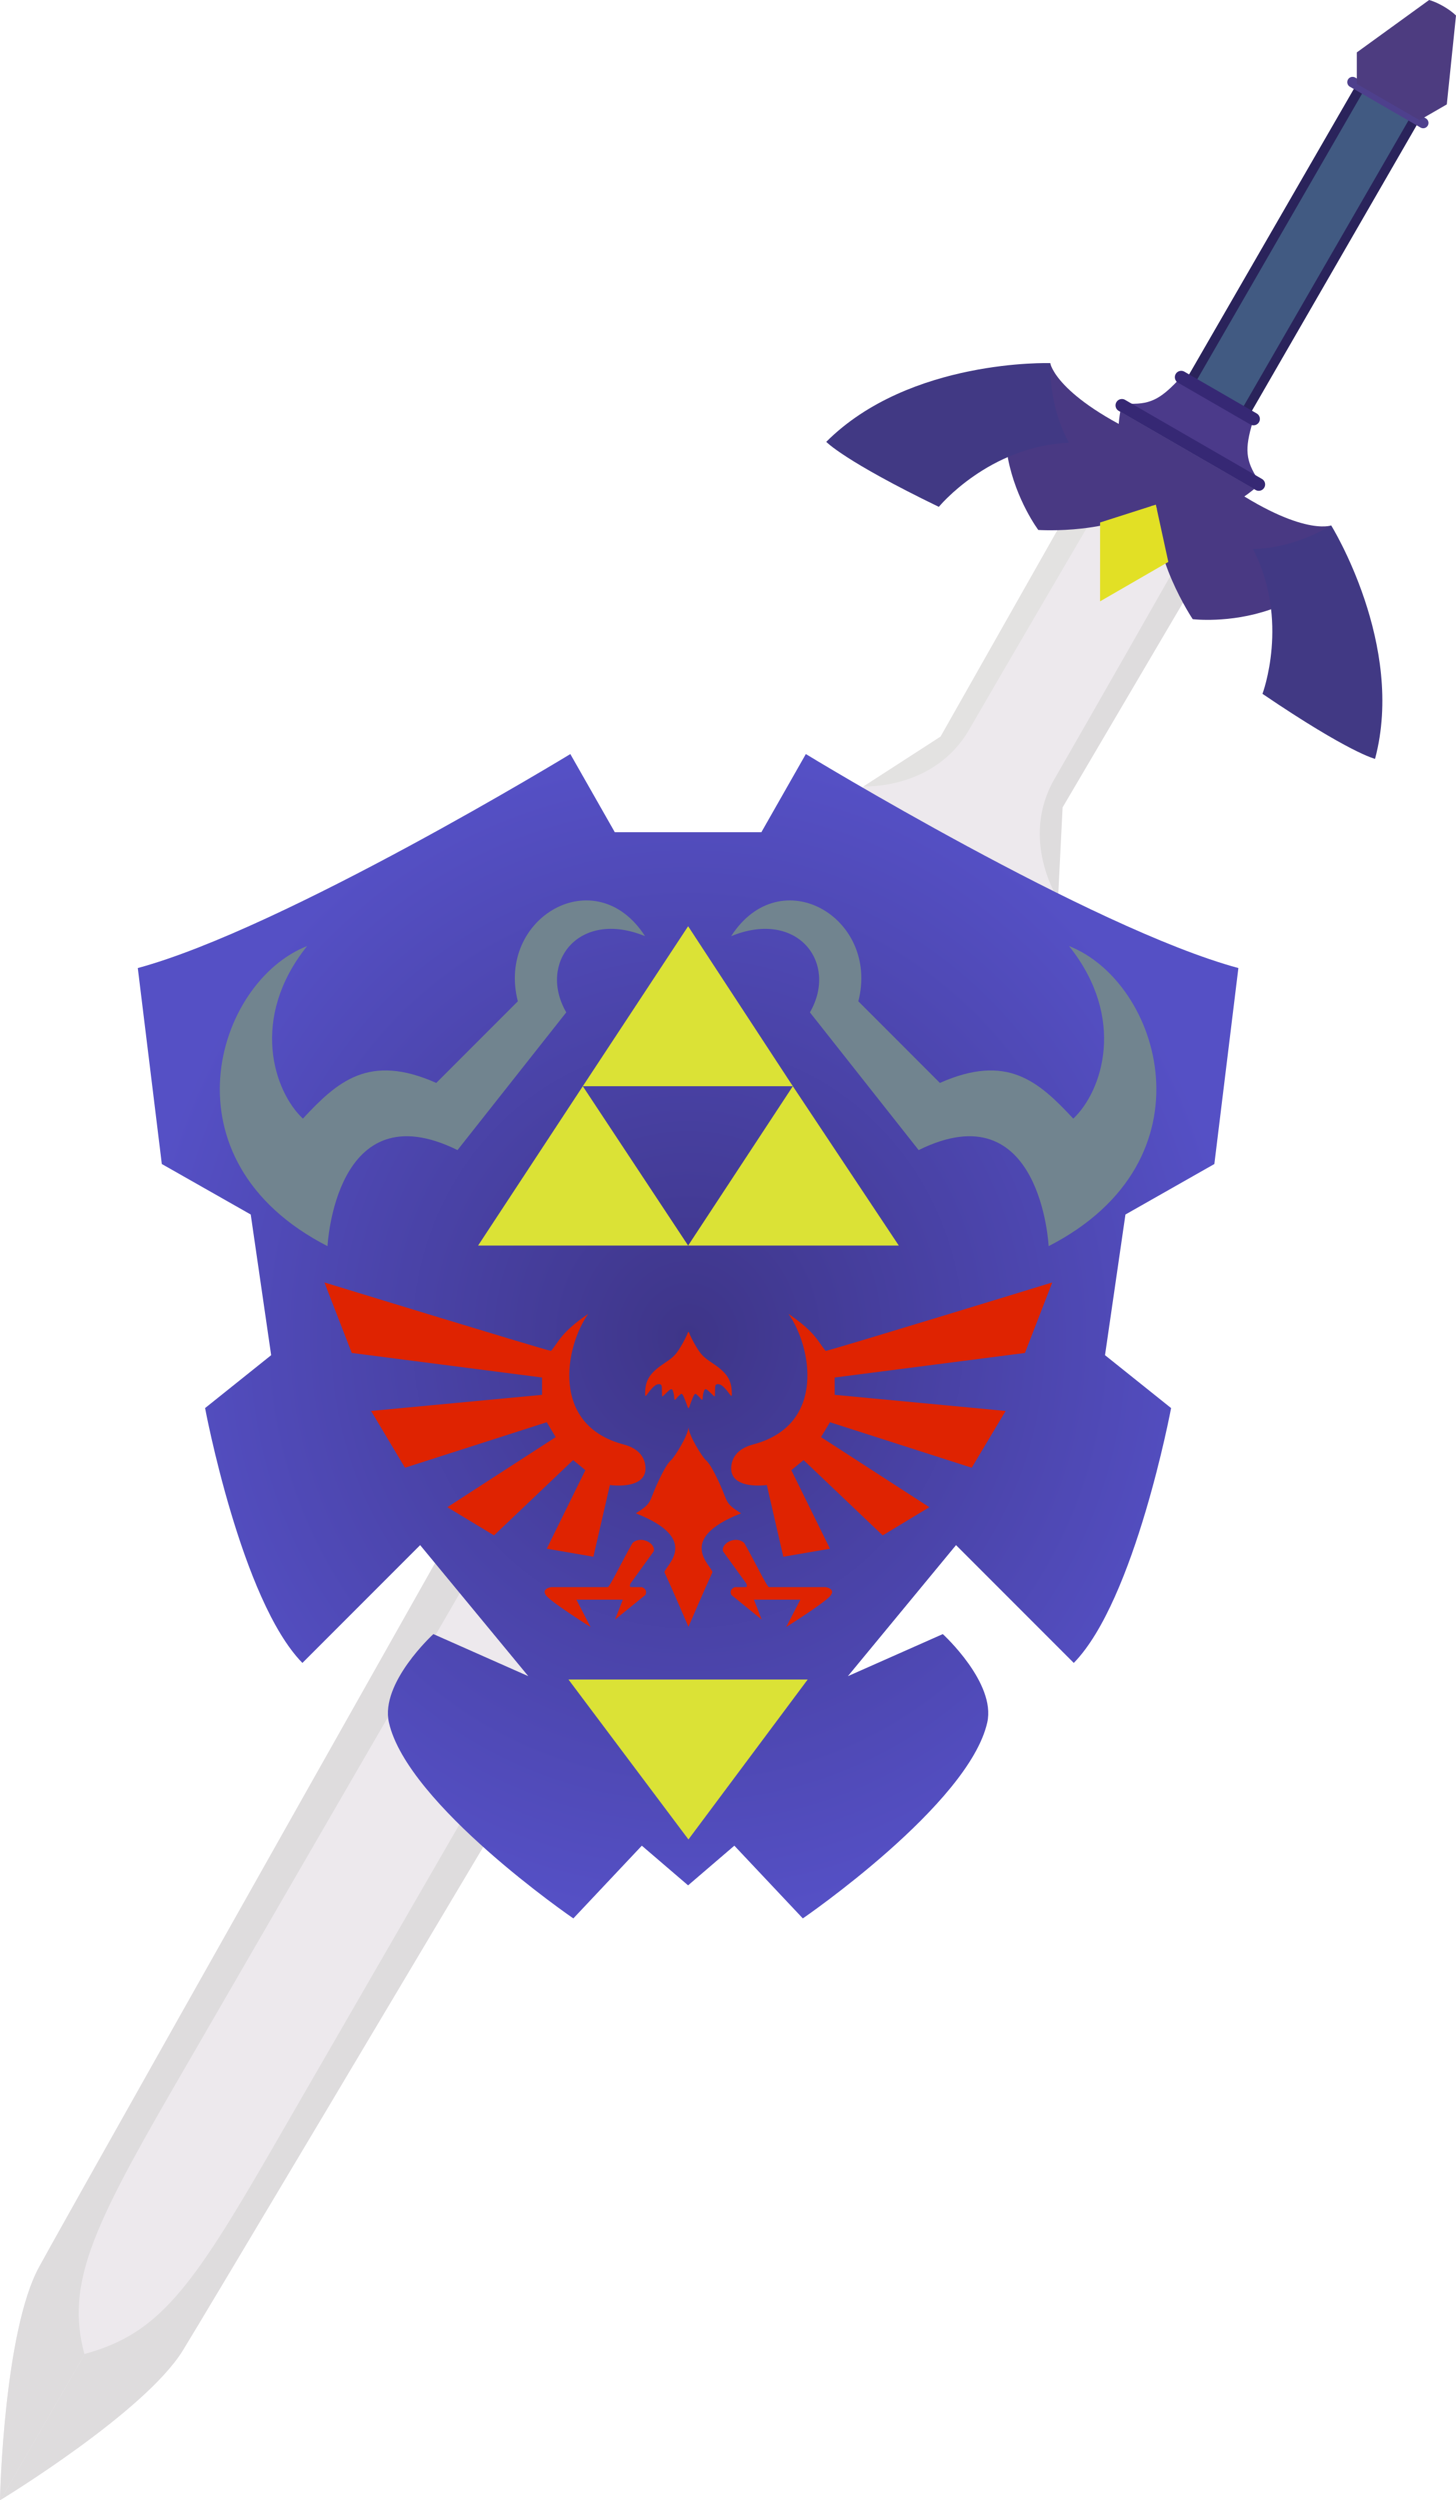 <?xml version="1.0" encoding="UTF-8" standalone="no"?>
<svg
   xmlns:dc="http://purl.org/dc/elements/1.1/"
   xmlns:cc="http://creativecommons.org/ns#"
   xmlns:rdf="http://www.w3.org/1999/02/22-rdf-syntax-ns#"
   xmlns:svg="http://www.w3.org/2000/svg"
   xmlns="http://www.w3.org/2000/svg"
   xmlns:xlink="http://www.w3.org/1999/xlink"
   xmlns:sodipodi="http://sodipodi.sourceforge.net/DTD/sodipodi-0.dtd"
   xmlns:inkscape="http://www.inkscape.org/namespaces/inkscape"
   sodipodi:docname="adult.svg"
   inkscape:version="1.0 (4035a4fb49, 2020-05-01)"
   id="svg2978"
   version="1.1"
   viewBox="0 0 229.018 393.034"
   height="393.034mm"
   width="229.018mm">
  <defs
     id="defs2972">
    <inkscape:path-effect
       split_items="false"
       oposite_fuse="false"
       fuse_paths="true"
       discard_orig_path="false"
       mode="free"
       lpeversion="1"
       is_visible="true"
       id="path-effect3995"
       center_point="588.951,701.807"
       end_point="571.29,523.42"
       start_point="570.69,879.689"
       effect="mirror_symmetry" />
    <linearGradient
       id="linearGradient3624"
       inkscape:collect="always">
      <stop
         id="stop3620"
         offset="0"
         style="stop-color:#3e3588;stop-opacity:1;" />
      <stop
         id="stop3622"
         offset="1"
         style="stop-color:#5550c5;stop-opacity:1" />
    </linearGradient>
    <meshgradient
       gradientTransform="matrix(0.265,0,0,0.265,-6.125,0)"
       y="28.572"
       x="22.857"
       gradientUnits="userSpaceOnUse"
       id="meshgradient3606"
       inkscape:collect="always">
      <meshrow
         id="meshrow3608">
        <meshpatch
           id="meshpatch3610">
          <stop
             id="stop3612"
             style="stop-color:#48595a;stop-opacity:1"
             path="c 264.762,0  529.523,0  794.285,0" />
          <stop
             id="stop3614"
             style="stop-color:#f8fbfd;stop-opacity:1"
             path="c 0,319.523  0,639.047  0,958.57" />
          <stop
             id="stop3616"
             style="stop-color:#1e2126;stop-opacity:1"
             path="c -264.762,0  -529.523,0  -794.285,0" />
          <stop
             id="stop3618"
             style="stop-color:#7c8667;stop-opacity:1"
             path="c 0,-319.523  0,-639.047  0,-958.57" />
        </meshpatch>
      </meshrow>
    </meshgradient>
    <radialGradient
       spreadMethod="pad"
       r="86.702"
       fy="133.467"
       fx="111.125"
       cy="133.467"
       cx="111.125"
       gradientTransform="matrix(1,0,0,1.058,-6.125,-7.688)"
       gradientUnits="userSpaceOnUse"
       id="radialGradient3628"
       xlink:href="#linearGradient3624"
       inkscape:collect="always" />
    <meshgradient
       gradientTransform="translate(18.575,-0.134)"
       y="-48.205"
       x="885.481"
       gradientUnits="userSpaceOnUse"
       id="meshgradient1153"
       inkscape:collect="always">
      <meshrow
         id="meshrow1155">
        <meshpatch
           id="meshpatch1157">
          <stop
             id="stop1159"
             style="stop-color:#1e304e;stop-opacity:1"
             path="c 3.577,0  7.154,0  10.73,0" />
          <stop
             id="stop1161"
             style="stop-color:#48608a;stop-opacity:1"
             path="c 0,2.075  0,4.15  0,6.226" />
          <stop
             id="stop1163"
             style="stop-color:#304767;stop-opacity:1"
             path="c -3.577,0  -7.154,0  -10.73,0" />
          <stop
             id="stop1165"
             style="stop-color:#1f3158;stop-opacity:1"
             path="c 0,-2.075  0,-4.15  0,-6.226" />
        </meshpatch>
      </meshrow>
    </meshgradient>
    <meshgradient
       gradientTransform="translate(21.916,2.005)"
       inkscape:collect="always"
       id="meshgradient1289"
       gradientUnits="userSpaceOnUse"
       x="882.16"
       y="-44.196">
      <meshrow
         id="meshrow1291">
        <meshpatch
           id="meshpatch1293">
          <stop
             id="stop1295"
             style="stop-color:#1e304e;stop-opacity:1"
             path="c 3.577,0  7.154,0  10.73,0" />
          <stop
             id="stop1297"
             style="stop-color:#48608a;stop-opacity:1"
             path="c 0,2.075  0,4.15  0,6.226" />
          <stop
             id="stop1299"
             style="stop-color:#304767;stop-opacity:1"
             path="c -3.577,0  -7.154,0  -10.73,0" />
          <stop
             id="stop1301"
             style="stop-color:#1f3158;stop-opacity:1"
             path="c 0,-2.075  0,-4.15  0,-6.226" />
        </meshpatch>
      </meshrow>
    </meshgradient>
    <meshgradient
       gradientTransform="translate(18.442,5.412)"
       inkscape:collect="always"
       id="meshgradient1344"
       gradientUnits="userSpaceOnUse"
       x="885.634"
       y="-41.39">
      <meshrow
         id="meshrow1346">
        <meshpatch
           id="meshpatch1348">
          <stop
             id="stop1350"
             style="stop-color:#1e304e;stop-opacity:1"
             path="c 3.577,0  7.154,0  10.73,0" />
          <stop
             id="stop1352"
             style="stop-color:#48608a;stop-opacity:1"
             path="c 0,2.075  0,4.15  0,6.226" />
          <stop
             id="stop1354"
             style="stop-color:#304767;stop-opacity:1"
             path="c -3.577,0  -7.154,0  -10.73,0" />
          <stop
             id="stop1356"
             style="stop-color:#1f3158;stop-opacity:1"
             path="c 0,-2.075  0,-4.15  0,-6.226" />
        </meshpatch>
      </meshrow>
    </meshgradient>
    <meshgradient
       y="-48.205"
       x="885.481"
       gradientTransform="translate(18.575,-0.134)"
       gradientUnits="userSpaceOnUse"
       id="meshgradient1387"
       inkscape:collect="always">
      <meshrow
         id="meshrow1399">
        <meshpatch
           id="meshpatch1397">
          <stop
             path="c 3.577,0  7.154,0  10.73,0"
             style="stop-color:#1e304e;stop-opacity:1"
             id="stop1389" />
          <stop
             path="c 0,2.075  0,4.15  0,6.226"
             style="stop-color:#48608a;stop-opacity:1"
             id="stop1391" />
          <stop
             path="c -3.577,0  -7.154,0  -10.73,0"
             style="stop-color:#304767;stop-opacity:1"
             id="stop1393" />
          <stop
             path="c 0,-2.075  0,-4.15  0,-6.226"
             style="stop-color:#1f3158;stop-opacity:1"
             id="stop1395" />
        </meshpatch>
      </meshrow>
    </meshgradient>
    <meshgradient
       y="-44.196"
       x="882.16"
       gradientTransform="translate(21.916,2.005)"
       gradientUnits="userSpaceOnUse"
       id="meshgradient1401"
       inkscape:collect="always">
      <meshrow
         id="meshrow1413">
        <meshpatch
           id="meshpatch1411">
          <stop
             path="c 3.577,0  7.154,0  10.73,0"
             style="stop-color:#1e304e;stop-opacity:1"
             id="stop1403" />
          <stop
             path="c 0,2.075  0,4.15  0,6.226"
             style="stop-color:#48608a;stop-opacity:1"
             id="stop1405" />
          <stop
             path="c -3.577,0  -7.154,0  -10.73,0"
             style="stop-color:#304767;stop-opacity:1"
             id="stop1407" />
          <stop
             path="c 0,-2.075  0,-4.15  0,-6.226"
             style="stop-color:#1f3158;stop-opacity:1"
             id="stop1409" />
        </meshpatch>
      </meshrow>
    </meshgradient>
    <meshgradient
       y="-41.39"
       x="885.634"
       gradientTransform="translate(18.442,5.412)"
       gradientUnits="userSpaceOnUse"
       id="meshgradient1415"
       inkscape:collect="always">
      <meshrow
         id="meshrow1427">
        <meshpatch
           id="meshpatch1425">
          <stop
             path="c 3.577,0  7.154,0  10.73,0"
             style="stop-color:#1e304e;stop-opacity:1"
             id="stop1417" />
          <stop
             path="c 0,2.075  0,4.15  0,6.226"
             style="stop-color:#48608a;stop-opacity:1"
             id="stop1419" />
          <stop
             path="c -3.577,0  -7.154,0  -10.73,0"
             style="stop-color:#304767;stop-opacity:1"
             id="stop1421" />
          <stop
             path="c 0,-2.075  0,-4.15  0,-6.226"
             style="stop-color:#1f3158;stop-opacity:1"
             id="stop1423" />
        </meshpatch>
      </meshrow>
    </meshgradient>
    <meshgradient
       y="-48.205"
       x="885.481"
       gradientTransform="translate(18.575,-0.134)"
       gradientUnits="userSpaceOnUse"
       id="meshgradient1441"
       inkscape:collect="always">
      <meshrow
         id="meshrow1453">
        <meshpatch
           id="meshpatch1451">
          <stop
             path="c 3.577,0  7.154,0  10.73,0"
             style="stop-color:#1e304e;stop-opacity:1"
             id="stop1443" />
          <stop
             path="c 0,2.075  0,4.15  0,6.226"
             style="stop-color:#48608a;stop-opacity:1"
             id="stop1445" />
          <stop
             path="c -3.577,0  -7.154,0  -10.73,0"
             style="stop-color:#304767;stop-opacity:1"
             id="stop1447" />
          <stop
             path="c 0,-2.075  0,-4.15  0,-6.226"
             style="stop-color:#1f3158;stop-opacity:1"
             id="stop1449" />
        </meshpatch>
      </meshrow>
    </meshgradient>
    <meshgradient
       y="-44.196"
       x="882.16"
       gradientTransform="translate(21.916,2.005)"
       gradientUnits="userSpaceOnUse"
       id="meshgradient1455"
       inkscape:collect="always">
      <meshrow
         id="meshrow1467">
        <meshpatch
           id="meshpatch1465">
          <stop
             path="c 3.577,0  7.154,0  10.73,0"
             style="stop-color:#1e304e;stop-opacity:1"
             id="stop1457" />
          <stop
             path="c 0,2.075  0,4.15  0,6.226"
             style="stop-color:#48608a;stop-opacity:1"
             id="stop1459" />
          <stop
             path="c -3.577,0  -7.154,0  -10.73,0"
             style="stop-color:#304767;stop-opacity:1"
             id="stop1461" />
          <stop
             path="c 0,-2.075  0,-4.15  0,-6.226"
             style="stop-color:#1f3158;stop-opacity:1"
             id="stop1463" />
        </meshpatch>
      </meshrow>
    </meshgradient>
    <meshgradient
       y="-41.39"
       x="885.634"
       gradientTransform="translate(18.442,5.412)"
       gradientUnits="userSpaceOnUse"
       id="meshgradient1469"
       inkscape:collect="always">
      <meshrow
         id="meshrow1481">
        <meshpatch
           id="meshpatch1479">
          <stop
             path="c 3.577,0  7.154,0  10.73,0"
             style="stop-color:#1e304e;stop-opacity:1"
             id="stop1471" />
          <stop
             path="c 0,2.075  0,4.15  0,6.226"
             style="stop-color:#48608a;stop-opacity:1"
             id="stop1473" />
          <stop
             path="c -3.577,0  -7.154,0  -10.73,0"
             style="stop-color:#304767;stop-opacity:1"
             id="stop1475" />
          <stop
             path="c 0,-2.075  0,-4.15  0,-6.226"
             style="stop-color:#1f3158;stop-opacity:1"
             id="stop1477" />
        </meshpatch>
      </meshrow>
    </meshgradient>
  </defs>
  <sodipodi:namedview
     inkscape:window-maximized="1"
     inkscape:window-y="-8"
     inkscape:window-x="-8"
     inkscape:window-height="1017"
     inkscape:window-width="1920"
     fit-margin-bottom="0"
     fit-margin-right="0"
     fit-margin-left="0"
     fit-margin-top="0"
     showgrid="false"
     inkscape:document-rotation="0"
     inkscape:current-layer="layer1"
     inkscape:document-units="mm"
     inkscape:cy="1603.0834"
     inkscape:cx="2220.7194"
     inkscape:zoom="0.175"
     inkscape:pageshadow="2"
     inkscape:pageopacity="0.0"
     borderopacity="1.0"
     bordercolor="#666666"
     pagecolor="#ffffff"
     id="base" />
  <g
     transform="translate(3.231,76.581)"
     id="layer1"
     inkscape:groupmode="layer"
     inkscape:label="Layer 1">
    <g
       transform="rotate(30,201.515,156.051)"
       id="g1620">
      <g
         id="g978"
         transform="translate(-1078,-422.096)">
        <path
           sodipodi:nodetypes="zccccccccccczczsccz"
           id="path3987"
           d="m 1169.393,784.659 c -0.314,-11.443 -2.622,-253.906 -2.622,-253.906 -0.057,-6.949 -1.393,-6.949 -1.393,-6.949 l -0.046,-5.613 v 0 l 6.576,-12.829 -0.343,-41.694 H 1183 l 11.435,0.038 -0.483,41.693 6.533,12.851 v 0 l -0.065,5.612 c 0,0 -1.337,0.061 -1.417,6.944 0,0 -3.125,242.454 -3.477,253.896 h 10e-5 c -0.352,11.442 -13.124,34.73 -13.124,34.73 -0.523,-0.906 -12.694,-23.331 -13.008,-34.774 z"
           style="fill:#ede9ed;fill-opacity:1;stroke:none;stroke-width:0.265px;stroke-linecap:butt;stroke-linejoin:miter;stroke-opacity:1" />
        <path
           d="m 1171.565,463.669 0.343,41.694 -6.576,12.829 c 0,0 9.917,-5.041 9.917,-16.036 0,-10.996 0.18,-38.378 0.18,-38.378 l -0.012,-0.108 z"
           style="fill:#e3e2e1;fill-opacity:1;stroke:none;stroke-width:0.265px;stroke-linecap:butt;stroke-linejoin:miter;stroke-opacity:1"
           id="path3987-3" />
        <path
           id="path3987-3-2"
           style="fill:#dedcdd;fill-opacity:1;stroke:none;stroke-width:0.265px;stroke-linecap:butt;stroke-linejoin:miter;stroke-opacity:1"
           d="m 1194.435,463.707 -0.343,41.694 6.576,12.829 c 0,0 -9.917,-5.041 -9.917,-16.036 0,-10.996 -0.18,-38.378 -0.18,-38.378 l 0.012,-0.108 z" />
        <path
           d="m 1165.379,523.804 c 0,2e-5 1.336,0.015 1.393,6.949 0,0 2.308,242.463 2.622,253.906 0.314,11.443 12.485,33.868 13.008,34.774 0,0 0.046,-0.087 0.05,-0.092 v -26.505 c -0.018,0.018 -0.034,0.035 -0.051,0.053 -7.931,-7.931 -8.795,-17.601 -8.795,-42.603 0,-25.002 0.301,-186.404 0.301,-199.901 0,-26.994 -8.527,-26.58 -8.527,-26.58 z"
           style="fill:#dedcdd;fill-opacity:1;stroke:none;stroke-width:2.007;stroke-linecap:round;stroke-linejoin:bevel;stop-color:#000000"
           id="rect931" />
        <path
           d="m 1200.42,523.863 c 0,0 -8.526,-0.414 -8.526,26.58 0,13.497 -0.039,174.751 -0.039,199.9 0,25.098 -0.889,33.944 -9.404,42.491 v 26.505 c 0.282,-0.516 12.727,-23.325 13.075,-34.637 0.352,-11.442 3.477,-253.896 3.477,-253.896 0.08,-6.884 1.416,-6.944 1.416,-6.944 z"
           style="fill:#dedcdd;fill-opacity:1;stroke:none;stroke-width:2.007;stroke-linecap:round;stroke-linejoin:bevel;stop-color:#000000"
           id="rect931-5" />
      </g>
      <g
         id="g1534">
        <path
           d="m 79.485,23.796 c 0,0 -2.673,11.225 1.737,16.303 4.41,5.078 9.755,7.35 9.755,7.35 0,0 11.132,-5.464 14.023,-13.222 2.891,7.758 14.023,13.222 14.023,13.222 0,0 5.346,-2.272 9.755,-7.35 4.41,-5.078 1.737,-16.303 1.737,-16.303 0,0 -3.341,4.143 -19.511,2.539 l -6.005,4.083 -6.005,-4.083 c -16.17,1.604 -19.51,-2.539 -19.51,-2.539 z"
           style="fill:#493983;fill-opacity:1;stroke:none;stroke-width:0.265px;stroke-linecap:butt;stroke-linejoin:miter;stroke-opacity:1"
           id="path997" />
        <path
           id="path1015"
           d="m 79.485,23.796 c 0,0 -19.511,10.424 -24.322,28.331 0,0 3.875,1.203 20.446,2e-6 0,0 2.005,-12.161 12.695,-18.976 0,0 -5.078,-2.673 -8.82,-9.355 z"
           style="fill:#413984;fill-opacity:1;stroke:none;stroke-width:0.265px;stroke-linecap:butt;stroke-linejoin:miter;stroke-opacity:1" />
        <path
           style="fill:#413984;fill-opacity:1;stroke:none;stroke-width:0.265px;stroke-linecap:butt;stroke-linejoin:miter;stroke-opacity:1"
           d="m 130.515,23.796 c 0,0 19.511,10.424 24.322,28.331 0,0 -3.875,1.203 -20.446,3e-6 0,0 -2.005,-12.161 -12.695,-18.976 0,0 5.078,-2.673 8.82,-9.355 z"
           id="path1015-4" />
      </g>
      <g
         id="g1526"
         transform="translate(-804.425,10.758)">
        <rect
           y="-48.433"
           x="904.465"
           height="53.721"
           width="9.921"
           id="rect1145"
           style="fill:#415a82;fill-opacity:1;stroke:none;stroke-width:1.465;stroke-linecap:round;stroke-linejoin:bevel;stroke-miterlimit:4;stroke-dasharray:none;stroke-opacity:1;stop-color:#000000" />
        <g
           transform="translate(-0.094)"
           id="g1361">
          <path
             style="color:#000000;font-style:normal;font-variant:normal;font-weight:normal;font-stretch:normal;font-size:medium;line-height:normal;font-family:sans-serif;font-variant-ligatures:normal;font-variant-position:normal;font-variant-caps:normal;font-variant-numeric:normal;font-variant-alternates:normal;font-variant-east-asian:normal;font-feature-settings:normal;font-variation-settings:normal;text-indent:0;text-align:start;text-decoration:none;text-decoration-line:none;text-decoration-style:solid;text-decoration-color:#000000;letter-spacing:normal;word-spacing:normal;text-transform:none;writing-mode:lr-tb;direction:ltr;text-orientation:mixed;dominant-baseline:auto;baseline-shift:baseline;text-anchor:start;white-space:normal;shape-padding:0;shape-margin:0;inline-size:0;clip-rule:nonzero;display:inline;overflow:visible;visibility:visible;opacity:1;isolation:auto;mix-blend-mode:normal;color-interpolation:sRGB;color-interpolation-filters:linearRGB;solid-color:#000000;solid-opacity:1;vector-effect:none;fill:url(#meshgradient1153);fill-opacity:1;fill-rule:nonzero;stroke:none;stroke-width:6.226;stroke-linecap:round;stroke-linejoin:miter;stroke-miterlimit:4;stroke-dasharray:none;stroke-dashoffset:0;stroke-opacity:1;color-rendering:auto;image-rendering:auto;shape-rendering:auto;text-rendering:auto;enable-background:accumulate;stop-color:#000000;stop-opacity:1"
             d="m 907.169,-48.338 a 3.113,3.113 0 0 0 -3.112,3.112 3.113,3.113 0 0 0 3.112,3.114 h 4.505 a 3.113,3.113 0 0 0 3.114,-3.114 3.113,3.113 0 0 0 -3.114,-3.112 z"
             id="path1151" />
          <path
             id="path1151-5"
             d="m 907.188,-42.192 a 3.113,3.113 0 0 0 -3.112,3.112 3.113,3.113 0 0 0 3.112,3.114 h 4.505 a 3.113,3.113 0 0 0 3.114,-3.114 3.113,3.113 0 0 0 -3.114,-3.112 z"
             style="color:#000000;font-style:normal;font-variant:normal;font-weight:normal;font-stretch:normal;font-size:medium;line-height:normal;font-family:sans-serif;font-variant-ligatures:normal;font-variant-position:normal;font-variant-caps:normal;font-variant-numeric:normal;font-variant-alternates:normal;font-variant-east-asian:normal;font-feature-settings:normal;font-variation-settings:normal;text-indent:0;text-align:start;text-decoration:none;text-decoration-line:none;text-decoration-style:solid;text-decoration-color:#000000;letter-spacing:normal;word-spacing:normal;text-transform:none;writing-mode:lr-tb;direction:ltr;text-orientation:mixed;dominant-baseline:auto;baseline-shift:baseline;text-anchor:start;white-space:normal;shape-padding:0;shape-margin:0;inline-size:0;clip-rule:nonzero;display:inline;overflow:visible;visibility:visible;opacity:1;isolation:auto;mix-blend-mode:normal;color-interpolation:sRGB;color-interpolation-filters:linearRGB;solid-color:#000000;solid-opacity:1;vector-effect:none;fill:url(#meshgradient1289);fill-opacity:1;fill-rule:nonzero;stroke:none;stroke-width:6.226;stroke-linecap:round;stroke-linejoin:miter;stroke-miterlimit:4;stroke-dasharray:none;stroke-dashoffset:0;stroke-opacity:1;color-rendering:auto;image-rendering:auto;shape-rendering:auto;text-rendering:auto;enable-background:accumulate;stop-color:#000000;stop-opacity:1" />
          <path
             style="color:#000000;font-style:normal;font-variant:normal;font-weight:normal;font-stretch:normal;font-size:medium;line-height:normal;font-family:sans-serif;font-variant-ligatures:normal;font-variant-position:normal;font-variant-caps:normal;font-variant-numeric:normal;font-variant-alternates:normal;font-variant-east-asian:normal;font-feature-settings:normal;font-variation-settings:normal;text-indent:0;text-align:start;text-decoration:none;text-decoration-line:none;text-decoration-style:solid;text-decoration-color:#000000;letter-spacing:normal;word-spacing:normal;text-transform:none;writing-mode:lr-tb;direction:ltr;text-orientation:mixed;dominant-baseline:auto;baseline-shift:baseline;text-anchor:start;white-space:normal;shape-padding:0;shape-margin:0;inline-size:0;clip-rule:nonzero;display:inline;overflow:visible;visibility:visible;opacity:1;isolation:auto;mix-blend-mode:normal;color-interpolation:sRGB;color-interpolation-filters:linearRGB;solid-color:#000000;solid-opacity:1;vector-effect:none;fill:url(#meshgradient1344);fill-opacity:1;fill-rule:nonzero;stroke:none;stroke-width:6.226;stroke-linecap:round;stroke-linejoin:miter;stroke-miterlimit:4;stroke-dasharray:none;stroke-dashoffset:0;stroke-opacity:1;color-rendering:auto;image-rendering:auto;shape-rendering:auto;text-rendering:auto;enable-background:accumulate;stop-color:#000000;stop-opacity:1"
             d="m 907.188,-35.978 a 3.113,3.113 0 0 0 -3.112,3.112 3.113,3.113 0 0 0 3.112,3.114 h 4.505 a 3.113,3.113 0 0 0 3.114,-3.114 3.113,3.113 0 0 0 -3.114,-3.112 z"
             id="path1151-5-7" />
        </g>
        <g
           transform="translate(-0.018,18.542)"
           id="g1361-5">
          <path
             id="path1151-8"
             d="m 907.169,-48.338 a 3.113,3.113 0 0 0 -3.112,3.112 3.113,3.113 0 0 0 3.112,3.114 h 4.505 a 3.113,3.113 0 0 0 3.114,-3.114 3.113,3.113 0 0 0 -3.114,-3.112 z"
             style="color:#000000;font-style:normal;font-variant:normal;font-weight:normal;font-stretch:normal;font-size:medium;line-height:normal;font-family:sans-serif;font-variant-ligatures:normal;font-variant-position:normal;font-variant-caps:normal;font-variant-numeric:normal;font-variant-alternates:normal;font-variant-east-asian:normal;font-feature-settings:normal;font-variation-settings:normal;text-indent:0;text-align:start;text-decoration:none;text-decoration-line:none;text-decoration-style:solid;text-decoration-color:#000000;letter-spacing:normal;word-spacing:normal;text-transform:none;writing-mode:lr-tb;direction:ltr;text-orientation:mixed;dominant-baseline:auto;baseline-shift:baseline;text-anchor:start;white-space:normal;shape-padding:0;shape-margin:0;inline-size:0;clip-rule:nonzero;display:inline;overflow:visible;visibility:visible;opacity:1;isolation:auto;mix-blend-mode:normal;color-interpolation:sRGB;color-interpolation-filters:linearRGB;solid-color:#000000;solid-opacity:1;vector-effect:none;fill:url(#meshgradient1387);fill-opacity:1;fill-rule:nonzero;stroke:none;stroke-width:6.226;stroke-linecap:round;stroke-linejoin:miter;stroke-miterlimit:4;stroke-dasharray:none;stroke-dashoffset:0;stroke-opacity:1;color-rendering:auto;image-rendering:auto;shape-rendering:auto;text-rendering:auto;enable-background:accumulate;stop-color:#000000;stop-opacity:1" />
          <path
             style="color:#000000;font-style:normal;font-variant:normal;font-weight:normal;font-stretch:normal;font-size:medium;line-height:normal;font-family:sans-serif;font-variant-ligatures:normal;font-variant-position:normal;font-variant-caps:normal;font-variant-numeric:normal;font-variant-alternates:normal;font-variant-east-asian:normal;font-feature-settings:normal;font-variation-settings:normal;text-indent:0;text-align:start;text-decoration:none;text-decoration-line:none;text-decoration-style:solid;text-decoration-color:#000000;letter-spacing:normal;word-spacing:normal;text-transform:none;writing-mode:lr-tb;direction:ltr;text-orientation:mixed;dominant-baseline:auto;baseline-shift:baseline;text-anchor:start;white-space:normal;shape-padding:0;shape-margin:0;inline-size:0;clip-rule:nonzero;display:inline;overflow:visible;visibility:visible;opacity:1;isolation:auto;mix-blend-mode:normal;color-interpolation:sRGB;color-interpolation-filters:linearRGB;solid-color:#000000;solid-opacity:1;vector-effect:none;fill:url(#meshgradient1401);fill-opacity:1;fill-rule:nonzero;stroke:none;stroke-width:6.226;stroke-linecap:round;stroke-linejoin:miter;stroke-miterlimit:4;stroke-dasharray:none;stroke-dashoffset:0;stroke-opacity:1;color-rendering:auto;image-rendering:auto;shape-rendering:auto;text-rendering:auto;enable-background:accumulate;stop-color:#000000;stop-opacity:1"
             d="m 907.188,-42.192 a 3.113,3.113 0 0 0 -3.112,3.112 3.113,3.113 0 0 0 3.112,3.114 h 4.505 a 3.113,3.113 0 0 0 3.114,-3.114 3.113,3.113 0 0 0 -3.114,-3.112 z"
             id="path1151-5-3" />
          <path
             id="path1151-5-7-7"
             d="m 907.188,-35.978 a 3.113,3.113 0 0 0 -3.112,3.112 3.113,3.113 0 0 0 3.112,3.114 h 4.505 a 3.113,3.113 0 0 0 3.114,-3.114 3.113,3.113 0 0 0 -3.114,-3.112 z"
             style="color:#000000;font-style:normal;font-variant:normal;font-weight:normal;font-stretch:normal;font-size:medium;line-height:normal;font-family:sans-serif;font-variant-ligatures:normal;font-variant-position:normal;font-variant-caps:normal;font-variant-numeric:normal;font-variant-alternates:normal;font-variant-east-asian:normal;font-feature-settings:normal;font-variation-settings:normal;text-indent:0;text-align:start;text-decoration:none;text-decoration-line:none;text-decoration-style:solid;text-decoration-color:#000000;letter-spacing:normal;word-spacing:normal;text-transform:none;writing-mode:lr-tb;direction:ltr;text-orientation:mixed;dominant-baseline:auto;baseline-shift:baseline;text-anchor:start;white-space:normal;shape-padding:0;shape-margin:0;inline-size:0;clip-rule:nonzero;display:inline;overflow:visible;visibility:visible;opacity:1;isolation:auto;mix-blend-mode:normal;color-interpolation:sRGB;color-interpolation-filters:linearRGB;solid-color:#000000;solid-opacity:1;vector-effect:none;fill:url(#meshgradient1415);fill-opacity:1;fill-rule:nonzero;stroke:none;stroke-width:6.226;stroke-linecap:round;stroke-linejoin:miter;stroke-miterlimit:4;stroke-dasharray:none;stroke-dashoffset:0;stroke-opacity:1;color-rendering:auto;image-rendering:auto;shape-rendering:auto;text-rendering:auto;enable-background:accumulate;stop-color:#000000;stop-opacity:1" />
        </g>
        <g
           transform="translate(-0.152,37.05)"
           id="g1361-8">
          <path
             id="path1151-7"
             d="m 907.169,-48.338 a 3.113,3.113 0 0 0 -3.112,3.112 3.113,3.113 0 0 0 3.112,3.114 h 4.505 a 3.113,3.113 0 0 0 3.114,-3.114 3.113,3.113 0 0 0 -3.114,-3.112 z"
             style="color:#000000;font-style:normal;font-variant:normal;font-weight:normal;font-stretch:normal;font-size:medium;line-height:normal;font-family:sans-serif;font-variant-ligatures:normal;font-variant-position:normal;font-variant-caps:normal;font-variant-numeric:normal;font-variant-alternates:normal;font-variant-east-asian:normal;font-feature-settings:normal;font-variation-settings:normal;text-indent:0;text-align:start;text-decoration:none;text-decoration-line:none;text-decoration-style:solid;text-decoration-color:#000000;letter-spacing:normal;word-spacing:normal;text-transform:none;writing-mode:lr-tb;direction:ltr;text-orientation:mixed;dominant-baseline:auto;baseline-shift:baseline;text-anchor:start;white-space:normal;shape-padding:0;shape-margin:0;inline-size:0;clip-rule:nonzero;display:inline;overflow:visible;visibility:visible;opacity:1;isolation:auto;mix-blend-mode:normal;color-interpolation:sRGB;color-interpolation-filters:linearRGB;solid-color:#000000;solid-opacity:1;vector-effect:none;fill:url(#meshgradient1441);fill-opacity:1;fill-rule:nonzero;stroke:none;stroke-width:6.226;stroke-linecap:round;stroke-linejoin:miter;stroke-miterlimit:4;stroke-dasharray:none;stroke-dashoffset:0;stroke-opacity:1;color-rendering:auto;image-rendering:auto;shape-rendering:auto;text-rendering:auto;enable-background:accumulate;stop-color:#000000;stop-opacity:1" />
          <path
             style="color:#000000;font-style:normal;font-variant:normal;font-weight:normal;font-stretch:normal;font-size:medium;line-height:normal;font-family:sans-serif;font-variant-ligatures:normal;font-variant-position:normal;font-variant-caps:normal;font-variant-numeric:normal;font-variant-alternates:normal;font-variant-east-asian:normal;font-feature-settings:normal;font-variation-settings:normal;text-indent:0;text-align:start;text-decoration:none;text-decoration-line:none;text-decoration-style:solid;text-decoration-color:#000000;letter-spacing:normal;word-spacing:normal;text-transform:none;writing-mode:lr-tb;direction:ltr;text-orientation:mixed;dominant-baseline:auto;baseline-shift:baseline;text-anchor:start;white-space:normal;shape-padding:0;shape-margin:0;inline-size:0;clip-rule:nonzero;display:inline;overflow:visible;visibility:visible;opacity:1;isolation:auto;mix-blend-mode:normal;color-interpolation:sRGB;color-interpolation-filters:linearRGB;solid-color:#000000;solid-opacity:1;vector-effect:none;fill:url(#meshgradient1455);fill-opacity:1;fill-rule:nonzero;stroke:none;stroke-width:6.226;stroke-linecap:round;stroke-linejoin:miter;stroke-miterlimit:4;stroke-dasharray:none;stroke-dashoffset:0;stroke-opacity:1;color-rendering:auto;image-rendering:auto;shape-rendering:auto;text-rendering:auto;enable-background:accumulate;stop-color:#000000;stop-opacity:1"
             d="m 907.188,-42.192 a 3.113,3.113 0 0 0 -3.112,3.112 3.113,3.113 0 0 0 3.112,3.114 h 4.505 a 3.113,3.113 0 0 0 3.114,-3.114 3.113,3.113 0 0 0 -3.114,-3.112 z"
             id="path1151-5-0" />
          <path
             id="path1151-5-7-4"
             d="m 907.188,-35.978 a 3.113,3.113 0 0 0 -3.112,3.112 3.113,3.113 0 0 0 3.112,3.114 h 4.505 a 3.113,3.113 0 0 0 3.114,-3.114 3.113,3.113 0 0 0 -3.114,-3.112 z"
             style="color:#000000;font-style:normal;font-variant:normal;font-weight:normal;font-stretch:normal;font-size:medium;line-height:normal;font-family:sans-serif;font-variant-ligatures:normal;font-variant-position:normal;font-variant-caps:normal;font-variant-numeric:normal;font-variant-alternates:normal;font-variant-east-asian:normal;font-feature-settings:normal;font-variation-settings:normal;text-indent:0;text-align:start;text-decoration:none;text-decoration-line:none;text-decoration-style:solid;text-decoration-color:#000000;letter-spacing:normal;word-spacing:normal;text-transform:none;writing-mode:lr-tb;direction:ltr;text-orientation:mixed;dominant-baseline:auto;baseline-shift:baseline;text-anchor:start;white-space:normal;shape-padding:0;shape-margin:0;inline-size:0;clip-rule:nonzero;display:inline;overflow:visible;visibility:visible;opacity:1;isolation:auto;mix-blend-mode:normal;color-interpolation:sRGB;color-interpolation-filters:linearRGB;solid-color:#000000;solid-opacity:1;vector-effect:none;fill:url(#meshgradient1469);fill-opacity:1;fill-rule:nonzero;stroke:none;stroke-width:6.226;stroke-linecap:round;stroke-linejoin:miter;stroke-miterlimit:4;stroke-dasharray:none;stroke-dashoffset:0;stroke-opacity:1;color-rendering:auto;image-rendering:auto;shape-rendering:auto;text-rendering:auto;enable-background:accumulate;stop-color:#000000;stop-opacity:1" />
        </g>
        <path
           id="path1122"
           d="M 914.385,-48.433 V 5.288"
           style="fill:none;stroke:#2a235b;stroke-width:1.493;stroke-linecap:butt;stroke-linejoin:miter;stroke-miterlimit:4;stroke-dasharray:none;stroke-opacity:1" />
        <path
           style="fill:none;stroke:#2a235b;stroke-width:1.493;stroke-linecap:butt;stroke-linejoin:miter;stroke-miterlimit:4;stroke-dasharray:none;stroke-opacity:1"
           d="M 904.465,-48.433 V 5.288"
           id="path1122-7" />
      </g>
      <g
         id="g1509"
         transform="translate(-3.5521486e-7,0.046)">
        <path
           sodipodi:nodetypes="cc"
           id="path1483"
           d="M 98.586,-38.277 H 111.414"
           style="fill:none;stroke:#4e408d;stroke-width:1.665;stroke-linecap:round;stroke-linejoin:miter;stroke-miterlimit:4;stroke-dasharray:none;stroke-opacity:1" />
        <path
           d="m 105,-55.751 c -1.502,0 -2.437,0.267 -2.439,0.267 l -5.734,12.825 2.476,4.288 h 11.394 l 2.476,-4.288 -5.734,-12.825 c 0,0 -0.935,-0.267 -2.439,-0.267 z"
           style="fill:#4d3c80;fill-opacity:1;stroke:none;stroke-width:0.265px;stroke-linecap:butt;stroke-linejoin:miter;stroke-opacity:1"
           id="path1485" />
      </g>
      <g
         id="g1120"
         transform="translate(-184.416,2.037)">
        <path
           sodipodi:nodetypes="ccsc"
           d="m 301.58,22.845 h -24.328 c 2.33,6.314 7.031,10.29 12.165,10.29 5.134,-3.18e-4 9.833,-3.976 12.164,-10.29 z"
           style="fill:#493983;fill-opacity:1;stroke:none;stroke-width:1.827;stroke-linecap:round;stroke-linejoin:bevel;stroke-opacity:1;stop-color:#000000"
           id="rect1041" />
        <path
           d="m 288.858,13.373 -0.003,0.092 -6.162,0.509 c -1.002,4.143 -1.97,5.701 -5.378,7.371 l 6.447,0.847 5.654,-0.06 5.654,0.06 6.447,-0.847 c -3.408,-1.67 -4.376,-3.228 -5.378,-7.371 l -6.162,-0.509 -0.003,-0.092 -0.56,0.046 z"
           style="fill:#4b3a8a;fill-opacity:1;stroke:none;stroke-width:0.265px;stroke-linecap:butt;stroke-linejoin:miter;stroke-opacity:1"
           id="path1098" />
        <path
           id="path1096"
           d="m 276.986,20.876 a 1,1 0 0 0 -1,1 1,1 0 0 0 1,1 h 24.859 a 1,1 0 0 0 1,-1 1,1 0 0 0 -1,-1 z"
           style="color:#000000;font-style:normal;font-variant:normal;font-weight:normal;font-stretch:normal;font-size:medium;line-height:normal;font-family:sans-serif;font-variant-ligatures:normal;font-variant-position:normal;font-variant-caps:normal;font-variant-numeric:normal;font-variant-alternates:normal;font-variant-east-asian:normal;font-feature-settings:normal;font-variation-settings:normal;text-indent:0;text-align:start;text-decoration:none;text-decoration-line:none;text-decoration-style:solid;text-decoration-color:#000000;letter-spacing:normal;word-spacing:normal;text-transform:none;writing-mode:lr-tb;direction:ltr;text-orientation:mixed;dominant-baseline:auto;baseline-shift:baseline;text-anchor:start;white-space:normal;shape-padding:0;shape-margin:0;inline-size:0;clip-rule:nonzero;display:inline;overflow:visible;visibility:visible;opacity:1;isolation:auto;mix-blend-mode:normal;color-interpolation:sRGB;color-interpolation-filters:linearRGB;solid-color:#000000;solid-opacity:1;vector-effect:none;fill:#362874;fill-opacity:1;fill-rule:nonzero;stroke:none;stroke-width:2;stroke-linecap:round;stroke-linejoin:miter;stroke-miterlimit:4;stroke-dasharray:none;stroke-dashoffset:0;stroke-opacity:1;color-rendering:auto;image-rendering:auto;shape-rendering:auto;text-rendering:auto;enable-background:accumulate;stop-color:#000000;stop-opacity:1" />
        <path
           id="path1092"
           d="m 282.851,12.374 a 1,1 0 0 0 -1,1 1,1 0 0 0 1,1 h 13.131 a 1,1 0 0 0 1,-1 1,1 0 0 0 -1,-1 z"
           style="color:#000000;font-style:normal;font-variant:normal;font-weight:normal;font-stretch:normal;font-size:medium;line-height:normal;font-family:sans-serif;font-variant-ligatures:normal;font-variant-position:normal;font-variant-caps:normal;font-variant-numeric:normal;font-variant-alternates:normal;font-variant-east-asian:normal;font-feature-settings:normal;font-variation-settings:normal;text-indent:0;text-align:start;text-decoration:none;text-decoration-line:none;text-decoration-style:solid;text-decoration-color:#000000;letter-spacing:normal;word-spacing:normal;text-transform:none;writing-mode:lr-tb;direction:ltr;text-orientation:mixed;dominant-baseline:auto;baseline-shift:baseline;text-anchor:start;white-space:normal;shape-padding:0;shape-margin:0;inline-size:0;clip-rule:nonzero;display:inline;overflow:visible;visibility:visible;opacity:1;isolation:auto;mix-blend-mode:normal;color-interpolation:sRGB;color-interpolation-filters:linearRGB;solid-color:#000000;solid-opacity:1;vector-effect:none;fill:#362874;fill-opacity:1;fill-rule:nonzero;stroke:none;stroke-width:2;stroke-linecap:round;stroke-linejoin:miter;stroke-miterlimit:4;stroke-dasharray:none;stroke-dashoffset:0;stroke-opacity:1;color-rendering:auto;image-rendering:auto;shape-rendering:auto;text-rendering:auto;enable-background:accumulate;stop-color:#000000;stop-opacity:1" />
      </g>
      <path
         style="fill:#e2e025;fill-opacity:1;stroke:none;stroke-width:0.265px;stroke-linecap:butt;stroke-linejoin:miter;stroke-opacity:1"
         d="M 98.803,41.572 104.997,34.757 111.197,41.572 105,52.31 Z"
         id="path980"
         sodipodi:nodetypes="ccccc" />
    </g>
    <g
       id="g1639">
      <path
         id="path3569"
         style="fill:url(#meshgradient3606);fill-opacity:1;stroke:none;stroke-width:0.265px;stroke-linecap:butt;stroke-linejoin:miter;stroke-opacity:1"
         d="M 105,7.56 C 72.779,33.911 33.797,53.433 -0.077,64.256 15.563,163.526 8.253,194.567 105,261.181 201.747,194.567 194.437,163.526 210.077,64.256 176.203,53.433 137.221,33.911 105,7.56 Z" />
      <path
         sodipodi:nodetypes="cccccccccccccccccccccccccccccc"
         id="path3589-1"
         d="m 105,219.793 7.276,-6.237 10.772,11.434 c 0,0 26.11,-17.886 29.01,-30.805 1.399,-6.232 -6.993,-13.891 -6.993,-13.891 l -14.93,6.615 17.009,-20.6 18.521,18.521 c 9.638,-9.827 15.308,-40.065 15.308,-40.065 l -10.394,-8.315 3.213,-22.112 13.985,-7.938 3.78,-30.805 C 168.5,69.359 123.521,41.955 123.521,41.955 l -6.993,12.284 c -7.686,2e-6 -15.371,4e-6 -23.057,5e-6 l -6.993,-12.284 c 0,0 -44.979,27.403 -68.036,33.64 l 3.78,30.805 13.985,7.938 3.213,22.112 -10.394,8.315 c 0,0 5.67,30.238 15.308,40.065 l 18.521,-18.521 17.009,20.6 -14.93,-6.615 c 0,0 -8.391,7.659 -6.993,13.891 2.9,12.919 29.01,30.805 29.01,30.805 L 97.724,213.557 105,219.793"
         style="opacity:1;fill:url(#radialGradient3628);fill-opacity:1;stroke:none;stroke-width:0.265px;stroke-linecap:butt;stroke-linejoin:miter;stroke-opacity:1" />
      <g
         id="g3879"
         transform="matrix(0.738,0,0,0.738,-36.96,157.239)">
        <path
           style="fill:#dbe236;fill-opacity:1;stroke:none;stroke-width:0.265"
           id="path3012"
           d="m 192.367,-119.536 -22.451,34.077 h 44.768 L 192.367,-119.536" />
        <path
           style="fill:#dbe236;fill-opacity:1;stroke:none;stroke-width:0.265"
           id="path3014"
           d="m 147.6,-51.516 22.317,-33.943 22.451,33.943 h -44.768" />
        <path
           style="fill:#dbe236;fill-opacity:1;stroke:none;stroke-width:0.265"
           id="path3016"
           d="m 192.367,-51.516 h 44.901 l -22.584,-33.943 z" />
      </g>
      <g
         id="g3921"
         style="fill:#df2301;fill-opacity:1;stroke:none"
         transform="matrix(0.392,0,0,0.335,-5.176,-5.838)">
        <path
           style="fill:#df2301;fill-opacity:1;stroke:none;stroke-width:0.265"
           id="path3082"
           d="m 135.151,390.624 10.961,33.073 76.351,11.528 v 8.126 l -68.603,7.56 13.607,26.647 56.885,-21.356 3.591,6.993 -43.467,32.884 18.71,13.229 31.75,-35.341 4.914,4.725 -15.497,36.853 18.71,3.78 6.615,-33.64 c 5.886,0.801 14.531,0 14.297,-8.126 -0.114,-3.96 -1.961,-8.815 -8.793,-10.923 -29.483,-9.097 -23.458,-45.962 -14.197,-61.27 -11.069,8.799 -11.856,13.241 -14.93,17.387 -5.055,-1.347 -90.903,-32.128 -90.903,-32.128 z" />
        <path
           style="fill:#df2301;fill-opacity:1;stroke:none;stroke-width:0.265"
           id="path3082-1"
           d="m 427.184,390.624 -10.961,33.073 -76.351,11.528 v 8.126 l 68.603,7.56 -13.607,26.647 -56.885,-21.356 -3.591,6.993 43.467,32.884 -18.71,13.229 -31.75,-35.341 -4.914,4.725 15.497,36.853 -18.71,3.78 -6.615,-33.64 c -5.886,0.801 -14.531,0 -14.297,-8.126 0.114,-3.96 1.961,-8.815 8.793,-10.923 29.483,-9.097 23.458,-45.962 14.197,-61.27 11.069,8.799 11.856,13.241 14.93,17.387 5.055,-1.347 90.903,-32.128 90.903,-32.128 z" />
        <path
           style="fill:#df2301;fill-opacity:1;stroke:none;stroke-width:0.265"
           id="path3120"
           d="m 254.875,539.452 -3.118,9.355 12.142,-11.528 c 0,0 1.276,-2.457 -1.37,-3.685 -2.965,0 -3.766,0 -4.391,0 -0.853,-0.162 -0.198,-1.71 -0.198,-1.71 0,0 6.092,-9.821 9.337,-15.11 0.844,-3.932 -5.295,-7.465 -8.514,-3.898 -3.888,7.83 -9.133,20.718 -9.936,20.718 -0.803,0 -22.773,0 -22.773,0 0,0 -4.347,0.78 -1.701,4.252 2.646,3.473 17.576,14.458 17.576,14.458 l -5.693,-12.851 z" />
        <path
           style="fill:#df2301;fill-opacity:1;stroke:none;stroke-width:0.265"
           id="path3120-7"
           d="m 307.476,539.452 3.118,9.355 -12.142,-11.528 c 0,0 -1.276,-2.457 1.37,-3.685 2.965,0 3.766,0 4.391,0 0.853,-0.162 0.198,-1.71 0.198,-1.71 0,0 -6.092,-9.821 -9.337,-15.11 -0.844,-3.932 5.295,-7.465 8.514,-3.898 3.888,7.83 9.133,20.718 9.936,20.718 0.803,0 22.773,0 22.773,0 0,0 4.347,0.78 1.701,4.252 -2.646,3.473 -17.576,14.458 -17.576,14.458 l 5.693,-12.851 z" />
        <path
           style="fill:#df2301;fill-opacity:1;stroke:none;stroke-width:0.265"
           id="path3156"
           d="m 281.213,458.597 c -0.2,4.009 -5.55,13.899 -6.954,15.371 -1.127,1.182 -2.672,3.59 -5.813,11.716 -3.14,8.126 -1.842,8.512 -8.351,13.271 26.766,12.308 11.493,24.795 11.493,27.665 3.352,8.474 9.624,25.59 9.624,25.59 0,0 6.264,-17.116 9.616,-25.59 0,-2.87 -15.274,-15.357 11.493,-27.665 -6.509,-4.758 -5.21,-5.144 -8.351,-13.271 -3.14,-8.126 -4.686,-10.534 -5.813,-11.716 -1.403,-1.472 -6.745,-11.362 -6.945,-15.371 z" />
        <path
           id="path1465"
           style="fill:#df2301;fill-opacity:1;stroke:none;stroke-width:0.183"
           d="m 281.212,413.844 c -0.118,-10e-4 -0.272,0.265 -0.344,0.591 -0.189,0.867 -1.792,4.5 -2.962,6.713 -1.825,3.454 -2.796,4.587 -6.17,7.206 -5.674,4.403 -7.607,7.613 -7.878,13.088 -0.078,1.575 -0.051,2.341 0.085,2.425 0.117,0.072 0.474,-0.348 0.87,-1.023 1.151,-1.963 2.691,-3.795 3.589,-4.266 0.745,-0.391 1.538,-0.329 1.871,0.147 0.224,0.32 0.284,0.942 0.284,2.938 0,1.767 0.061,2.511 0.202,2.465 0.111,-0.037 0.751,-0.721 1.422,-1.519 0.671,-0.798 1.441,-1.576 1.711,-1.727 0.443,-0.249 0.52,-0.246 0.796,0.03 0.339,0.339 0.782,2.351 0.797,3.619 0.014,1.232 0.233,1.438 0.747,0.702 0.903,-1.293 1.884,-2.346 2.186,-2.346 0.202,0 0.452,0.32 0.7,0.897 0.425,0.988 1.311,3.638 1.669,4.994 0.128,0.484 0.277,0.761 0.426,0.825 0.149,-0.064 0.298,-0.341 0.426,-0.825 0.359,-1.356 1.244,-4.007 1.669,-4.994 0.248,-0.577 0.498,-0.897 0.7,-0.897 0.301,0 1.282,1.053 2.186,2.346 0.514,0.736 0.733,0.53 0.747,-0.702 0.015,-1.268 0.457,-3.28 0.797,-3.619 0.275,-0.276 0.352,-0.278 0.796,-0.03 0.27,0.151 1.04,0.929 1.711,1.727 0.671,0.798 1.311,1.482 1.422,1.519 0.141,0.047 0.202,-0.698 0.202,-2.465 0,-1.996 0.06,-2.618 0.284,-2.938 0.333,-0.476 1.126,-0.538 1.871,-0.147 0.897,0.471 2.438,2.302 3.589,4.266 0.396,0.675 0.753,1.095 0.87,1.023 0.136,-0.084 0.163,-0.849 0.085,-2.425 -0.271,-5.475 -2.204,-8.685 -7.878,-13.088 -3.375,-2.619 -4.345,-3.752 -6.17,-7.206 -1.169,-2.212 -2.772,-5.846 -2.962,-6.713 -0.071,-0.327 -0.226,-0.592 -0.344,-0.591 -4.2e-4,0 -6.9e-4,10e-6 -0.001,3e-5 -4.2e-4,-2e-5 -6.8e-4,-3e-5 -10e-4,-3e-5 z m 0.001,24.012 c -7.608,-10.622 -4.857,-6.781 0,0 4.857,-6.781 7.608,-10.622 0,0 z"
           sodipodi:nodetypes="ssccscsscscssccssssssssscssscssssscscsscc" />
      </g>
      <path
         style="fill:#dbe236;fill-opacity:1;stroke:none;stroke-width:0.208"
         id="path3012-9"
         d="M 105.056,212.577 86.189,187.438 h 37.622 l -18.755,25.139" />
      <g
         id="g3969"
         transform="translate(-0.556)">
        <path
           sodipodi:nodetypes="ccccccccc"
           id="path3950"
           d="M 86.393,82.561 69.288,104.21 C 50.044,94.722 48.841,119.311 48.841,119.311 22.515,105.813 31.24,77.77 45.634,72.137 c -9.087,11.359 -5.212,22.852 -0.668,27.128 5.479,-5.88 10.424,-10.29 20.981,-5.613 l 12.829,-12.829 c -3.376,-13.179 12.26,-22.267 20.01,-10.24 -10.424,-4.276 -16.902,4.176 -12.393,11.977 z"
           style="fill:#71848f;fill-opacity:1;stroke:none;stroke-width:0.265px;stroke-linecap:butt;stroke-linejoin:miter;stroke-opacity:1" />
        <path
           style="fill:#71848f;fill-opacity:1;stroke:none;stroke-width:0.265px;stroke-linecap:butt;stroke-linejoin:miter;stroke-opacity:1"
           d="m 124.718,82.561 17.105,21.649 c 19.243,-9.488 20.446,15.101 20.446,15.101 26.326,-13.497 17.602,-41.541 3.207,-47.173 9.087,11.359 5.212,22.852 0.668,27.128 -5.479,-5.88 -10.424,-10.29 -20.981,-5.613 L 132.336,80.824 c 3.376,-13.179 -12.26,-22.267 -20.01,-10.24 10.424,-4.276 16.902,4.176 12.393,11.977 z"
           id="path3950-3"
           sodipodi:nodetypes="ccccccccc" />
      </g>
    </g>
  </g>
  <script
     id="mesh_polyfill"
     type="text/javascript">
!function(){const t=&quot;http://www.w3.org/2000/svg&quot;,e=&quot;http://www.w3.org/1999/xlink&quot;,s=&quot;http://www.w3.org/1999/xhtml&quot;,r=2;if(document.createElementNS(t,&quot;meshgradient&quot;).x)return;const n=(t,e,s,r)=&gt;{let n=new x(.5*(e.x+s.x),.5*(e.y+s.y)),o=new x(.5*(t.x+e.x),.5*(t.y+e.y)),i=new x(.5*(s.x+r.x),.5*(s.y+r.y)),a=new x(.5*(n.x+o.x),.5*(n.y+o.y)),h=new x(.5*(n.x+i.x),.5*(n.y+i.y)),l=new x(.5*(a.x+h.x),.5*(a.y+h.y));return[[t,o,a,l],[l,h,i,r]]},o=t=&gt;{let e=t[0].distSquared(t[1]),s=t[2].distSquared(t[3]),r=.25*t[0].distSquared(t[2]),n=.25*t[1].distSquared(t[3]),o=e&gt;s?e:s,i=r&gt;n?r:n;return 18*(o&gt;i?o:i)},i=(t,e)=&gt;Math.sqrt(t.distSquared(e)),a=(t,e)=&gt;t.scale(2/3).add(e.scale(1/3)),h=t=&gt;{let e,s,r,n,o,i,a,h=new g;return t.match(/(\w+\(\s*[^)]+\))+/g).forEach(t=&gt;{let l=t.match(/[\w.-]+/g),d=l.shift();switch(d){case&quot;translate&quot;:2===l.length?e=new g(1,0,0,1,l[0],l[1]):(console.error(&quot;mesh.js: translate does not have 2 arguments!&quot;),e=new g(1,0,0,1,0,0)),h=h.append(e);break;case&quot;scale&quot;:1===l.length?s=new g(l[0],0,0,l[0],0,0):2===l.length?s=new g(l[0],0,0,l[1],0,0):(console.error(&quot;mesh.js: scale does not have 1 or 2 arguments!&quot;),s=new g(1,0,0,1,0,0)),h=h.append(s);break;case&quot;rotate&quot;:if(3===l.length&amp;&amp;(e=new g(1,0,0,1,l[1],l[2]),h=h.append(e)),l[0]){r=l[0]*Math.PI/180;let t=Math.cos(r),e=Math.sin(r);Math.abs(t)&lt;1e-16&amp;&amp;(t=0),Math.abs(e)&lt;1e-16&amp;&amp;(e=0),a=new g(t,e,-e,t,0,0),h=h.append(a)}else console.error(&quot;math.js: No argument to rotate transform!&quot;);3===l.length&amp;&amp;(e=new g(1,0,0,1,-l[1],-l[2]),h=h.append(e));break;case&quot;skewX&quot;:l[0]?(r=l[0]*Math.PI/180,n=Math.tan(r),o=new g(1,0,n,1,0,0),h=h.append(o)):console.error(&quot;math.js: No argument to skewX transform!&quot;);break;case&quot;skewY&quot;:l[0]?(r=l[0]*Math.PI/180,n=Math.tan(r),i=new g(1,n,0,1,0,0),h=h.append(i)):console.error(&quot;math.js: No argument to skewY transform!&quot;);break;case&quot;matrix&quot;:6===l.length?h=h.append(new g(...l)):console.error(&quot;math.js: Incorrect number of arguments for matrix!&quot;);break;default:console.error(&quot;mesh.js: Unhandled transform type: &quot;+d)}}),h},l=t=&gt;{let e=[],s=t.split(/[ ,]+/);for(let t=0,r=s.length-1;t&lt;r;t+=2)e.push(new x(parseFloat(s[t]),parseFloat(s[t+1])));return e},d=(t,e)=&gt;{for(let s in e)t.setAttribute(s,e[s])},c=(t,e,s,r,n)=&gt;{let o,i,a=[0,0,0,0];for(let h=0;h&lt;3;++h)e[h]&lt;t[h]&amp;&amp;e[h]&lt;s[h]||t[h]&lt;e[h]&amp;&amp;s[h]&lt;e[h]?a[h]=0:(a[h]=.5*((e[h]-t[h])/r+(s[h]-e[h])/n),o=Math.abs(3*(e[h]-t[h])/r),i=Math.abs(3*(s[h]-e[h])/n),a[h]&gt;o?a[h]=o:a[h]&gt;i&amp;&amp;(a[h]=i));return a},u=[[1,0,0,0,0,0,0,0,0,0,0,0,0,0,0,0],[0,0,0,0,1,0,0,0,0,0,0,0,0,0,0,0],[-3,3,0,0,-2,-1,0,0,0,0,0,0,0,0,0,0],[2,-2,0,0,1,1,0,0,0,0,0,0,0,0,0,0],[0,0,0,0,0,0,0,0,1,0,0,0,0,0,0,0],[0,0,0,0,0,0,0,0,0,0,0,0,1,0,0,0],[0,0,0,0,0,0,0,0,-3,3,0,0,-2,-1,0,0],[0,0,0,0,0,0,0,0,2,-2,0,0,1,1,0,0],[-3,0,3,0,0,0,0,0,-2,0,-1,0,0,0,0,0],[0,0,0,0,-3,0,3,0,0,0,0,0,-2,0,-1,0],[9,-9,-9,9,6,3,-6,-3,6,-6,3,-3,4,2,2,1],[-6,6,6,-6,-3,-3,3,3,-4,4,-2,2,-2,-2,-1,-1],[2,0,-2,0,0,0,0,0,1,0,1,0,0,0,0,0],[0,0,0,0,2,0,-2,0,0,0,0,0,1,0,1,0],[-6,6,6,-6,-4,-2,4,2,-3,3,-3,3,-2,-1,-2,-1],[4,-4,-4,4,2,2,-2,-2,2,-2,2,-2,1,1,1,1]],f=t=&gt;{let e=[];for(let s=0;s&lt;16;++s){e[s]=0;for(let r=0;r&lt;16;++r)e[s]+=u[s][r]*t[r]}return e},p=(t,e,s)=&gt;{const r=e*e,n=s*s,o=e*e*e,i=s*s*s;return t[0]+t[1]*e+t[2]*r+t[3]*o+t[4]*s+t[5]*s*e+t[6]*s*r+t[7]*s*o+t[8]*n+t[9]*n*e+t[10]*n*r+t[11]*n*o+t[12]*i+t[13]*i*e+t[14]*i*r+t[15]*i*o},y=t=&gt;{let e=[],s=[],r=[];for(let s=0;s&lt;4;++s)e[s]=[],e[s][0]=n(t[0][s],t[1][s],t[2][s],t[3][s]),e[s][1]=[],e[s][1].push(...n(...e[s][0][0])),e[s][1].push(...n(...e[s][0][1])),e[s][2]=[],e[s][2].push(...n(...e[s][1][0])),e[s][2].push(...n(...e[s][1][1])),e[s][2].push(...n(...e[s][1][2])),e[s][2].push(...n(...e[s][1][3]));for(let t=0;t&lt;8;++t){s[t]=[];for(let r=0;r&lt;4;++r)s[t][r]=[],s[t][r][0]=n(e[0][2][t][r],e[1][2][t][r],e[2][2][t][r],e[3][2][t][r]),s[t][r][1]=[],s[t][r][1].push(...n(...s[t][r][0][0])),s[t][r][1].push(...n(...s[t][r][0][1])),s[t][r][2]=[],s[t][r][2].push(...n(...s[t][r][1][0])),s[t][r][2].push(...n(...s[t][r][1][1])),s[t][r][2].push(...n(...s[t][r][1][2])),s[t][r][2].push(...n(...s[t][r][1][3]))}for(let t=0;t&lt;8;++t){r[t]=[];for(let e=0;e&lt;8;++e)r[t][e]=[],r[t][e][0]=s[t][0][2][e],r[t][e][1]=s[t][1][2][e],r[t][e][2]=s[t][2][2][e],r[t][e][3]=s[t][3][2][e]}return r};class x{constructor(t,e){this.x=t||0,this.y=e||0}toString(){return`(x=${this.x}, y=${this.y})`}clone(){return new x(this.x,this.y)}add(t){return new x(this.x+t.x,this.y+t.y)}scale(t){return void 0===t.x?new x(this.x*t,this.y*t):new x(this.x*t.x,this.y*t.y)}distSquared(t){let e=this.x-t.x,s=this.y-t.y;return e*e+s*s}transform(t){let e=this.x*t.a+this.y*t.c+t.e,s=this.x*t.b+this.y*t.d+t.f;return new x(e,s)}}class g{constructor(t,e,s,r,n,o){void 0===t?(this.a=1,this.b=0,this.c=0,this.d=1,this.e=0,this.f=0):(this.a=t,this.b=e,this.c=s,this.d=r,this.e=n,this.f=o)}toString(){return`affine: ${this.a} ${this.c} ${this.e} \n       ${this.b} ${this.d} ${this.f}`}append(t){t instanceof g||console.error(&quot;mesh.js: argument to Affine.append is not affine!&quot;);let e=this.a*t.a+this.c*t.b,s=this.b*t.a+this.d*t.b,r=this.a*t.c+this.c*t.d,n=this.b*t.c+this.d*t.d,o=this.a*t.e+this.c*t.f+this.e,i=this.b*t.e+this.d*t.f+this.f;return new g(e,s,r,n,o,i)}}class w{constructor(t,e){this.nodes=t,this.colors=e}paintCurve(t,e){if(o(this.nodes)&gt;r){const s=n(...this.nodes);let r=[[],[]],o=[[],[]];for(let t=0;t&lt;4;++t)r[0][t]=this.colors[0][t],r[1][t]=(this.colors[0][t]+this.colors[1][t])/2,o[0][t]=r[1][t],o[1][t]=this.colors[1][t];let i=new w(s[0],r),a=new w(s[1],o);i.paintCurve(t,e),a.paintCurve(t,e)}else{let s=Math.round(this.nodes[0].x);if(s&gt;=0&amp;&amp;s&lt;e){let r=4*(~~this.nodes[0].y*e+s);t[r]=Math.round(this.colors[0][0]),t[r+1]=Math.round(this.colors[0][1]),t[r+2]=Math.round(this.colors[0][2]),t[r+3]=Math.round(this.colors[0][3])}}}}class m{constructor(t,e){this.nodes=t,this.colors=e}split(){let t=[[],[],[],[]],e=[[],[],[],[]],s=[[[],[]],[[],[]]],r=[[[],[]],[[],[]]];for(let s=0;s&lt;4;++s){const r=n(this.nodes[0][s],this.nodes[1][s],this.nodes[2][s],this.nodes[3][s]);t[0][s]=r[0][0],t[1][s]=r[0][1],t[2][s]=r[0][2],t[3][s]=r[0][3],e[0][s]=r[1][0],e[1][s]=r[1][1],e[2][s]=r[1][2],e[3][s]=r[1][3]}for(let t=0;t&lt;4;++t)s[0][0][t]=this.colors[0][0][t],s[0][1][t]=this.colors[0][1][t],s[1][0][t]=(this.colors[0][0][t]+this.colors[1][0][t])/2,s[1][1][t]=(this.colors[0][1][t]+this.colors[1][1][t])/2,r[0][0][t]=s[1][0][t],r[0][1][t]=s[1][1][t],r[1][0][t]=this.colors[1][0][t],r[1][1][t]=this.colors[1][1][t];return[new m(t,s),new m(e,r)]}paint(t,e){let s,n=!1;for(let t=0;t&lt;4;++t)if((s=o([this.nodes[0][t],this.nodes[1][t],this.nodes[2][t],this.nodes[3][t]]))&gt;r){n=!0;break}if(n){let s=this.split();s[0].paint(t,e),s[1].paint(t,e)}else{new w([...this.nodes[0]],[...this.colors[0]]).paintCurve(t,e)}}}class b{constructor(t){this.readMesh(t),this.type=t.getAttribute(&quot;type&quot;)||&quot;bilinear&quot;}readMesh(t){let e=[[]],s=[[]],r=Number(t.getAttribute(&quot;x&quot;)),n=Number(t.getAttribute(&quot;y&quot;));e[0][0]=new x(r,n);let o=t.children;for(let t=0,r=o.length;t&lt;r;++t){e[3*t+1]=[],e[3*t+2]=[],e[3*t+3]=[],s[t+1]=[];let r=o[t].children;for(let n=0,o=r.length;n&lt;o;++n){let o=r[n].children;for(let r=0,i=o.length;r&lt;i;++r){let i=r;0!==t&amp;&amp;++i;let h,d=o[r].getAttribute(&quot;path&quot;),c=&quot;l&quot;;null!=d&amp;&amp;(c=(h=d.match(/\s*([lLcC])\s*(.*)/))[1]);let u=l(h[2]);switch(c){case&quot;l&quot;:0===i?(e[3*t][3*n+3]=u[0].add(e[3*t][3*n]),e[3*t][3*n+1]=a(e[3*t][3*n],e[3*t][3*n+3]),e[3*t][3*n+2]=a(e[3*t][3*n+3],e[3*t][3*n])):1===i?(e[3*t+3][3*n+3]=u[0].add(e[3*t][3*n+3]),e[3*t+1][3*n+3]=a(e[3*t][3*n+3],e[3*t+3][3*n+3]),e[3*t+2][3*n+3]=a(e[3*t+3][3*n+3],e[3*t][3*n+3])):2===i?(0===n&amp;&amp;(e[3*t+3][3*n+0]=u[0].add(e[3*t+3][3*n+3])),e[3*t+3][3*n+1]=a(e[3*t+3][3*n],e[3*t+3][3*n+3]),e[3*t+3][3*n+2]=a(e[3*t+3][3*n+3],e[3*t+3][3*n])):(e[3*t+1][3*n]=a(e[3*t][3*n],e[3*t+3][3*n]),e[3*t+2][3*n]=a(e[3*t+3][3*n],e[3*t][3*n]));break;case&quot;L&quot;:0===i?(e[3*t][3*n+3]=u[0],e[3*t][3*n+1]=a(e[3*t][3*n],e[3*t][3*n+3]),e[3*t][3*n+2]=a(e[3*t][3*n+3],e[3*t][3*n])):1===i?(e[3*t+3][3*n+3]=u[0],e[3*t+1][3*n+3]=a(e[3*t][3*n+3],e[3*t+3][3*n+3]),e[3*t+2][3*n+3]=a(e[3*t+3][3*n+3],e[3*t][3*n+3])):2===i?(0===n&amp;&amp;(e[3*t+3][3*n+0]=u[0]),e[3*t+3][3*n+1]=a(e[3*t+3][3*n],e[3*t+3][3*n+3]),e[3*t+3][3*n+2]=a(e[3*t+3][3*n+3],e[3*t+3][3*n])):(e[3*t+1][3*n]=a(e[3*t][3*n],e[3*t+3][3*n]),e[3*t+2][3*n]=a(e[3*t+3][3*n],e[3*t][3*n]));break;case&quot;c&quot;:0===i?(e[3*t][3*n+1]=u[0].add(e[3*t][3*n]),e[3*t][3*n+2]=u[1].add(e[3*t][3*n]),e[3*t][3*n+3]=u[2].add(e[3*t][3*n])):1===i?(e[3*t+1][3*n+3]=u[0].add(e[3*t][3*n+3]),e[3*t+2][3*n+3]=u[1].add(e[3*t][3*n+3]),e[3*t+3][3*n+3]=u[2].add(e[3*t][3*n+3])):2===i?(e[3*t+3][3*n+2]=u[0].add(e[3*t+3][3*n+3]),e[3*t+3][3*n+1]=u[1].add(e[3*t+3][3*n+3]),0===n&amp;&amp;(e[3*t+3][3*n+0]=u[2].add(e[3*t+3][3*n+3]))):(e[3*t+2][3*n]=u[0].add(e[3*t+3][3*n]),e[3*t+1][3*n]=u[1].add(e[3*t+3][3*n]));break;case&quot;C&quot;:0===i?(e[3*t][3*n+1]=u[0],e[3*t][3*n+2]=u[1],e[3*t][3*n+3]=u[2]):1===i?(e[3*t+1][3*n+3]=u[0],e[3*t+2][3*n+3]=u[1],e[3*t+3][3*n+3]=u[2]):2===i?(e[3*t+3][3*n+2]=u[0],e[3*t+3][3*n+1]=u[1],0===n&amp;&amp;(e[3*t+3][3*n+0]=u[2])):(e[3*t+2][3*n]=u[0],e[3*t+1][3*n]=u[1]);break;default:console.error(&quot;mesh.js: &quot;+c+&quot; invalid path type.&quot;)}if(0===t&amp;&amp;0===n||r&gt;0){let e=window.getComputedStyle(o[r]).stopColor.match(/^rgb\s*\(\s*(\d+)\s*,\s*(\d+)\s*,\s*(\d+)\s*\)$/i),a=window.getComputedStyle(o[r]).stopOpacity,h=255;a&amp;&amp;(h=Math.floor(255*a)),e&amp;&amp;(0===i?(s[t][n]=[],s[t][n][0]=Math.floor(e[1]),s[t][n][1]=Math.floor(e[2]),s[t][n][2]=Math.floor(e[3]),s[t][n][3]=h):1===i?(s[t][n+1]=[],s[t][n+1][0]=Math.floor(e[1]),s[t][n+1][1]=Math.floor(e[2]),s[t][n+1][2]=Math.floor(e[3]),s[t][n+1][3]=h):2===i?(s[t+1][n+1]=[],s[t+1][n+1][0]=Math.floor(e[1]),s[t+1][n+1][1]=Math.floor(e[2]),s[t+1][n+1][2]=Math.floor(e[3]),s[t+1][n+1][3]=h):3===i&amp;&amp;(s[t+1][n]=[],s[t+1][n][0]=Math.floor(e[1]),s[t+1][n][1]=Math.floor(e[2]),s[t+1][n][2]=Math.floor(e[3]),s[t+1][n][3]=h))}}e[3*t+1][3*n+1]=new x,e[3*t+1][3*n+2]=new x,e[3*t+2][3*n+1]=new x,e[3*t+2][3*n+2]=new x,e[3*t+1][3*n+1].x=(-4*e[3*t][3*n].x+6*(e[3*t][3*n+1].x+e[3*t+1][3*n].x)+-2*(e[3*t][3*n+3].x+e[3*t+3][3*n].x)+3*(e[3*t+3][3*n+1].x+e[3*t+1][3*n+3].x)+-1*e[3*t+3][3*n+3].x)/9,e[3*t+1][3*n+2].x=(-4*e[3*t][3*n+3].x+6*(e[3*t][3*n+2].x+e[3*t+1][3*n+3].x)+-2*(e[3*t][3*n].x+e[3*t+3][3*n+3].x)+3*(e[3*t+3][3*n+2].x+e[3*t+1][3*n].x)+-1*e[3*t+3][3*n].x)/9,e[3*t+2][3*n+1].x=(-4*e[3*t+3][3*n].x+6*(e[3*t+3][3*n+1].x+e[3*t+2][3*n].x)+-2*(e[3*t+3][3*n+3].x+e[3*t][3*n].x)+3*(e[3*t][3*n+1].x+e[3*t+2][3*n+3].x)+-1*e[3*t][3*n+3].x)/9,e[3*t+2][3*n+2].x=(-4*e[3*t+3][3*n+3].x+6*(e[3*t+3][3*n+2].x+e[3*t+2][3*n+3].x)+-2*(e[3*t+3][3*n].x+e[3*t][3*n+3].x)+3*(e[3*t][3*n+2].x+e[3*t+2][3*n].x)+-1*e[3*t][3*n].x)/9,e[3*t+1][3*n+1].y=(-4*e[3*t][3*n].y+6*(e[3*t][3*n+1].y+e[3*t+1][3*n].y)+-2*(e[3*t][3*n+3].y+e[3*t+3][3*n].y)+3*(e[3*t+3][3*n+1].y+e[3*t+1][3*n+3].y)+-1*e[3*t+3][3*n+3].y)/9,e[3*t+1][3*n+2].y=(-4*e[3*t][3*n+3].y+6*(e[3*t][3*n+2].y+e[3*t+1][3*n+3].y)+-2*(e[3*t][3*n].y+e[3*t+3][3*n+3].y)+3*(e[3*t+3][3*n+2].y+e[3*t+1][3*n].y)+-1*e[3*t+3][3*n].y)/9,e[3*t+2][3*n+1].y=(-4*e[3*t+3][3*n].y+6*(e[3*t+3][3*n+1].y+e[3*t+2][3*n].y)+-2*(e[3*t+3][3*n+3].y+e[3*t][3*n].y)+3*(e[3*t][3*n+1].y+e[3*t+2][3*n+3].y)+-1*e[3*t][3*n+3].y)/9,e[3*t+2][3*n+2].y=(-4*e[3*t+3][3*n+3].y+6*(e[3*t+3][3*n+2].y+e[3*t+2][3*n+3].y)+-2*(e[3*t+3][3*n].y+e[3*t][3*n+3].y)+3*(e[3*t][3*n+2].y+e[3*t+2][3*n].y)+-1*e[3*t][3*n].y)/9}}this.nodes=e,this.colors=s}paintMesh(t,e){let s=(this.nodes.length-1)/3,r=(this.nodes[0].length-1)/3;if(&quot;bilinear&quot;===this.type||s&lt;2||r&lt;2){let n;for(let o=0;o&lt;s;++o)for(let s=0;s&lt;r;++s){let r=[];for(let t=3*o,e=3*o+4;t&lt;e;++t)r.push(this.nodes[t].slice(3*s,3*s+4));let i=[];i.push(this.colors[o].slice(s,s+2)),i.push(this.colors[o+1].slice(s,s+2)),(n=new m(r,i)).paint(t,e)}}else{let n,o,a,h,l,d,u;const x=s,g=r;s++,r++;let w=new Array(s);for(let t=0;t&lt;s;++t){w[t]=new Array(r);for(let e=0;e&lt;r;++e)w[t][e]=[],w[t][e][0]=this.nodes[3*t][3*e],w[t][e][1]=this.colors[t][e]}for(let t=0;t&lt;s;++t)for(let e=0;e&lt;r;++e)0!==t&amp;&amp;t!==x&amp;&amp;(n=i(w[t-1][e][0],w[t][e][0]),o=i(w[t+1][e][0],w[t][e][0]),w[t][e][2]=c(w[t-1][e][1],w[t][e][1],w[t+1][e][1],n,o)),0!==e&amp;&amp;e!==g&amp;&amp;(n=i(w[t][e-1][0],w[t][e][0]),o=i(w[t][e+1][0],w[t][e][0]),w[t][e][3]=c(w[t][e-1][1],w[t][e][1],w[t][e+1][1],n,o));for(let t=0;t&lt;r;++t){w[0][t][2]=[],w[x][t][2]=[];for(let e=0;e&lt;4;++e)n=i(w[1][t][0],w[0][t][0]),o=i(w[x][t][0],w[x-1][t][0]),w[0][t][2][e]=n&gt;0?2*(w[1][t][1][e]-w[0][t][1][e])/n-w[1][t][2][e]:0,w[x][t][2][e]=o&gt;0?2*(w[x][t][1][e]-w[x-1][t][1][e])/o-w[x-1][t][2][e]:0}for(let t=0;t&lt;s;++t){w[t][0][3]=[],w[t][g][3]=[];for(let e=0;e&lt;4;++e)n=i(w[t][1][0],w[t][0][0]),o=i(w[t][g][0],w[t][g-1][0]),w[t][0][3][e]=n&gt;0?2*(w[t][1][1][e]-w[t][0][1][e])/n-w[t][1][3][e]:0,w[t][g][3][e]=o&gt;0?2*(w[t][g][1][e]-w[t][g-1][1][e])/o-w[t][g-1][3][e]:0}for(let s=0;s&lt;x;++s)for(let r=0;r&lt;g;++r){let n=i(w[s][r][0],w[s+1][r][0]),o=i(w[s][r+1][0],w[s+1][r+1][0]),c=i(w[s][r][0],w[s][r+1][0]),x=i(w[s+1][r][0],w[s+1][r+1][0]),g=[[],[],[],[]];for(let t=0;t&lt;4;++t){(d=[])[0]=w[s][r][1][t],d[1]=w[s+1][r][1][t],d[2]=w[s][r+1][1][t],d[3]=w[s+1][r+1][1][t],d[4]=w[s][r][2][t]*n,d[5]=w[s+1][r][2][t]*n,d[6]=w[s][r+1][2][t]*o,d[7]=w[s+1][r+1][2][t]*o,d[8]=w[s][r][3][t]*c,d[9]=w[s+1][r][3][t]*x,d[10]=w[s][r+1][3][t]*c,d[11]=w[s+1][r+1][3][t]*x,d[12]=0,d[13]=0,d[14]=0,d[15]=0,u=f(d);for(let e=0;e&lt;9;++e){g[t][e]=[];for(let s=0;s&lt;9;++s)g[t][e][s]=p(u,e/8,s/8),g[t][e][s]&gt;255?g[t][e][s]=255:g[t][e][s]&lt;0&amp;&amp;(g[t][e][s]=0)}}h=[];for(let t=3*s,e=3*s+4;t&lt;e;++t)h.push(this.nodes[t].slice(3*r,3*r+4));l=y(h);for(let s=0;s&lt;8;++s)for(let r=0;r&lt;8;++r)(a=new m(l[s][r],[[[g[0][s][r],g[1][s][r],g[2][s][r],g[3][s][r]],[g[0][s][r+1],g[1][s][r+1],g[2][s][r+1],g[3][s][r+1]]],[[g[0][s+1][r],g[1][s+1][r],g[2][s+1][r],g[3][s+1][r]],[g[0][s+1][r+1],g[1][s+1][r+1],g[2][s+1][r+1],g[3][s+1][r+1]]]])).paint(t,e)}}}transform(t){if(t instanceof x)for(let e=0,s=this.nodes.length;e&lt;s;++e)for(let s=0,r=this.nodes[0].length;s&lt;r;++s)this.nodes[e][s]=this.nodes[e][s].add(t);else if(t instanceof g)for(let e=0,s=this.nodes.length;e&lt;s;++e)for(let s=0,r=this.nodes[0].length;s&lt;r;++s)this.nodes[e][s]=this.nodes[e][s].transform(t)}scale(t){for(let e=0,s=this.nodes.length;e&lt;s;++e)for(let s=0,r=this.nodes[0].length;s&lt;r;++s)this.nodes[e][s]=this.nodes[e][s].scale(t)}}document.querySelectorAll(&quot;rect,circle,ellipse,path,text&quot;).forEach((r,n)=&gt;{let o=r.getAttribute(&quot;id&quot;);o||(o=&quot;patchjs_shape&quot;+n,r.setAttribute(&quot;id&quot;,o));const i=r.style.fill.match(/^url\(\s*&quot;?\s*#([^\s&quot;]+)&quot;?\s*\)/),a=r.style.stroke.match(/^url\(\s*&quot;?\s*#([^\s&quot;]+)&quot;?\s*\)/);if(i&amp;&amp;i[1]){const a=document.getElementById(i[1]);if(a&amp;&amp;&quot;meshgradient&quot;===a.nodeName){const i=r.getBBox();let l=document.createElementNS(s,&quot;canvas&quot;);d(l,{width:i.width,height:i.height});const c=l.getContext(&quot;2d&quot;);let u=c.createImageData(i.width,i.height);const f=new b(a);&quot;objectBoundingBox&quot;===a.getAttribute(&quot;gradientUnits&quot;)&amp;&amp;f.scale(new x(i.width,i.height));const p=a.getAttribute(&quot;gradientTransform&quot;);null!=p&amp;&amp;f.transform(h(p)),&quot;userSpaceOnUse&quot;===a.getAttribute(&quot;gradientUnits&quot;)&amp;&amp;f.transform(new x(-i.x,-i.y)),f.paintMesh(u.data,l.width),c.putImageData(u,0,0);const y=document.createElementNS(t,&quot;image&quot;);d(y,{width:i.width,height:i.height,x:i.x,y:i.y});let g=l.toDataURL();y.setAttributeNS(e,&quot;xlink:href&quot;,g),r.parentNode.insertBefore(y,r),r.style.fill=&quot;none&quot;;const w=document.createElementNS(t,&quot;use&quot;);w.setAttributeNS(e,&quot;xlink:href&quot;,&quot;#&quot;+o);const m=&quot;patchjs_clip&quot;+n,M=document.createElementNS(t,&quot;clipPath&quot;);M.setAttribute(&quot;id&quot;,m),M.appendChild(w),r.parentElement.insertBefore(M,r),y.setAttribute(&quot;clip-path&quot;,&quot;url(#&quot;+m+&quot;)&quot;),u=null,l=null,g=null}}if(a&amp;&amp;a[1]){const o=document.getElementById(a[1]);if(o&amp;&amp;&quot;meshgradient&quot;===o.nodeName){const i=parseFloat(r.style.strokeWidth.slice(0,-2))*(parseFloat(r.style.strokeMiterlimit)||parseFloat(r.getAttribute(&quot;stroke-miterlimit&quot;))||1),a=r.getBBox(),l=Math.trunc(a.width+i),c=Math.trunc(a.height+i),u=Math.trunc(a.x-i/2),f=Math.trunc(a.y-i/2);let p=document.createElementNS(s,&quot;canvas&quot;);d(p,{width:l,height:c});const y=p.getContext(&quot;2d&quot;);let g=y.createImageData(l,c);const w=new b(o);&quot;objectBoundingBox&quot;===o.getAttribute(&quot;gradientUnits&quot;)&amp;&amp;w.scale(new x(l,c));const m=o.getAttribute(&quot;gradientTransform&quot;);null!=m&amp;&amp;w.transform(h(m)),&quot;userSpaceOnUse&quot;===o.getAttribute(&quot;gradientUnits&quot;)&amp;&amp;w.transform(new x(-u,-f)),w.paintMesh(g.data,p.width),y.putImageData(g,0,0);const M=document.createElementNS(t,&quot;image&quot;);d(M,{width:l,height:c,x:0,y:0});let S=p.toDataURL();M.setAttributeNS(e,&quot;xlink:href&quot;,S);const k=&quot;pattern_clip&quot;+n,A=document.createElementNS(t,&quot;pattern&quot;);d(A,{id:k,patternUnits:&quot;userSpaceOnUse&quot;,width:l,height:c,x:u,y:f}),A.appendChild(M),o.parentNode.appendChild(A),r.style.stroke=&quot;url(#&quot;+k+&quot;)&quot;,g=null,p=null,S=null}}})}();
</script>
</svg>
